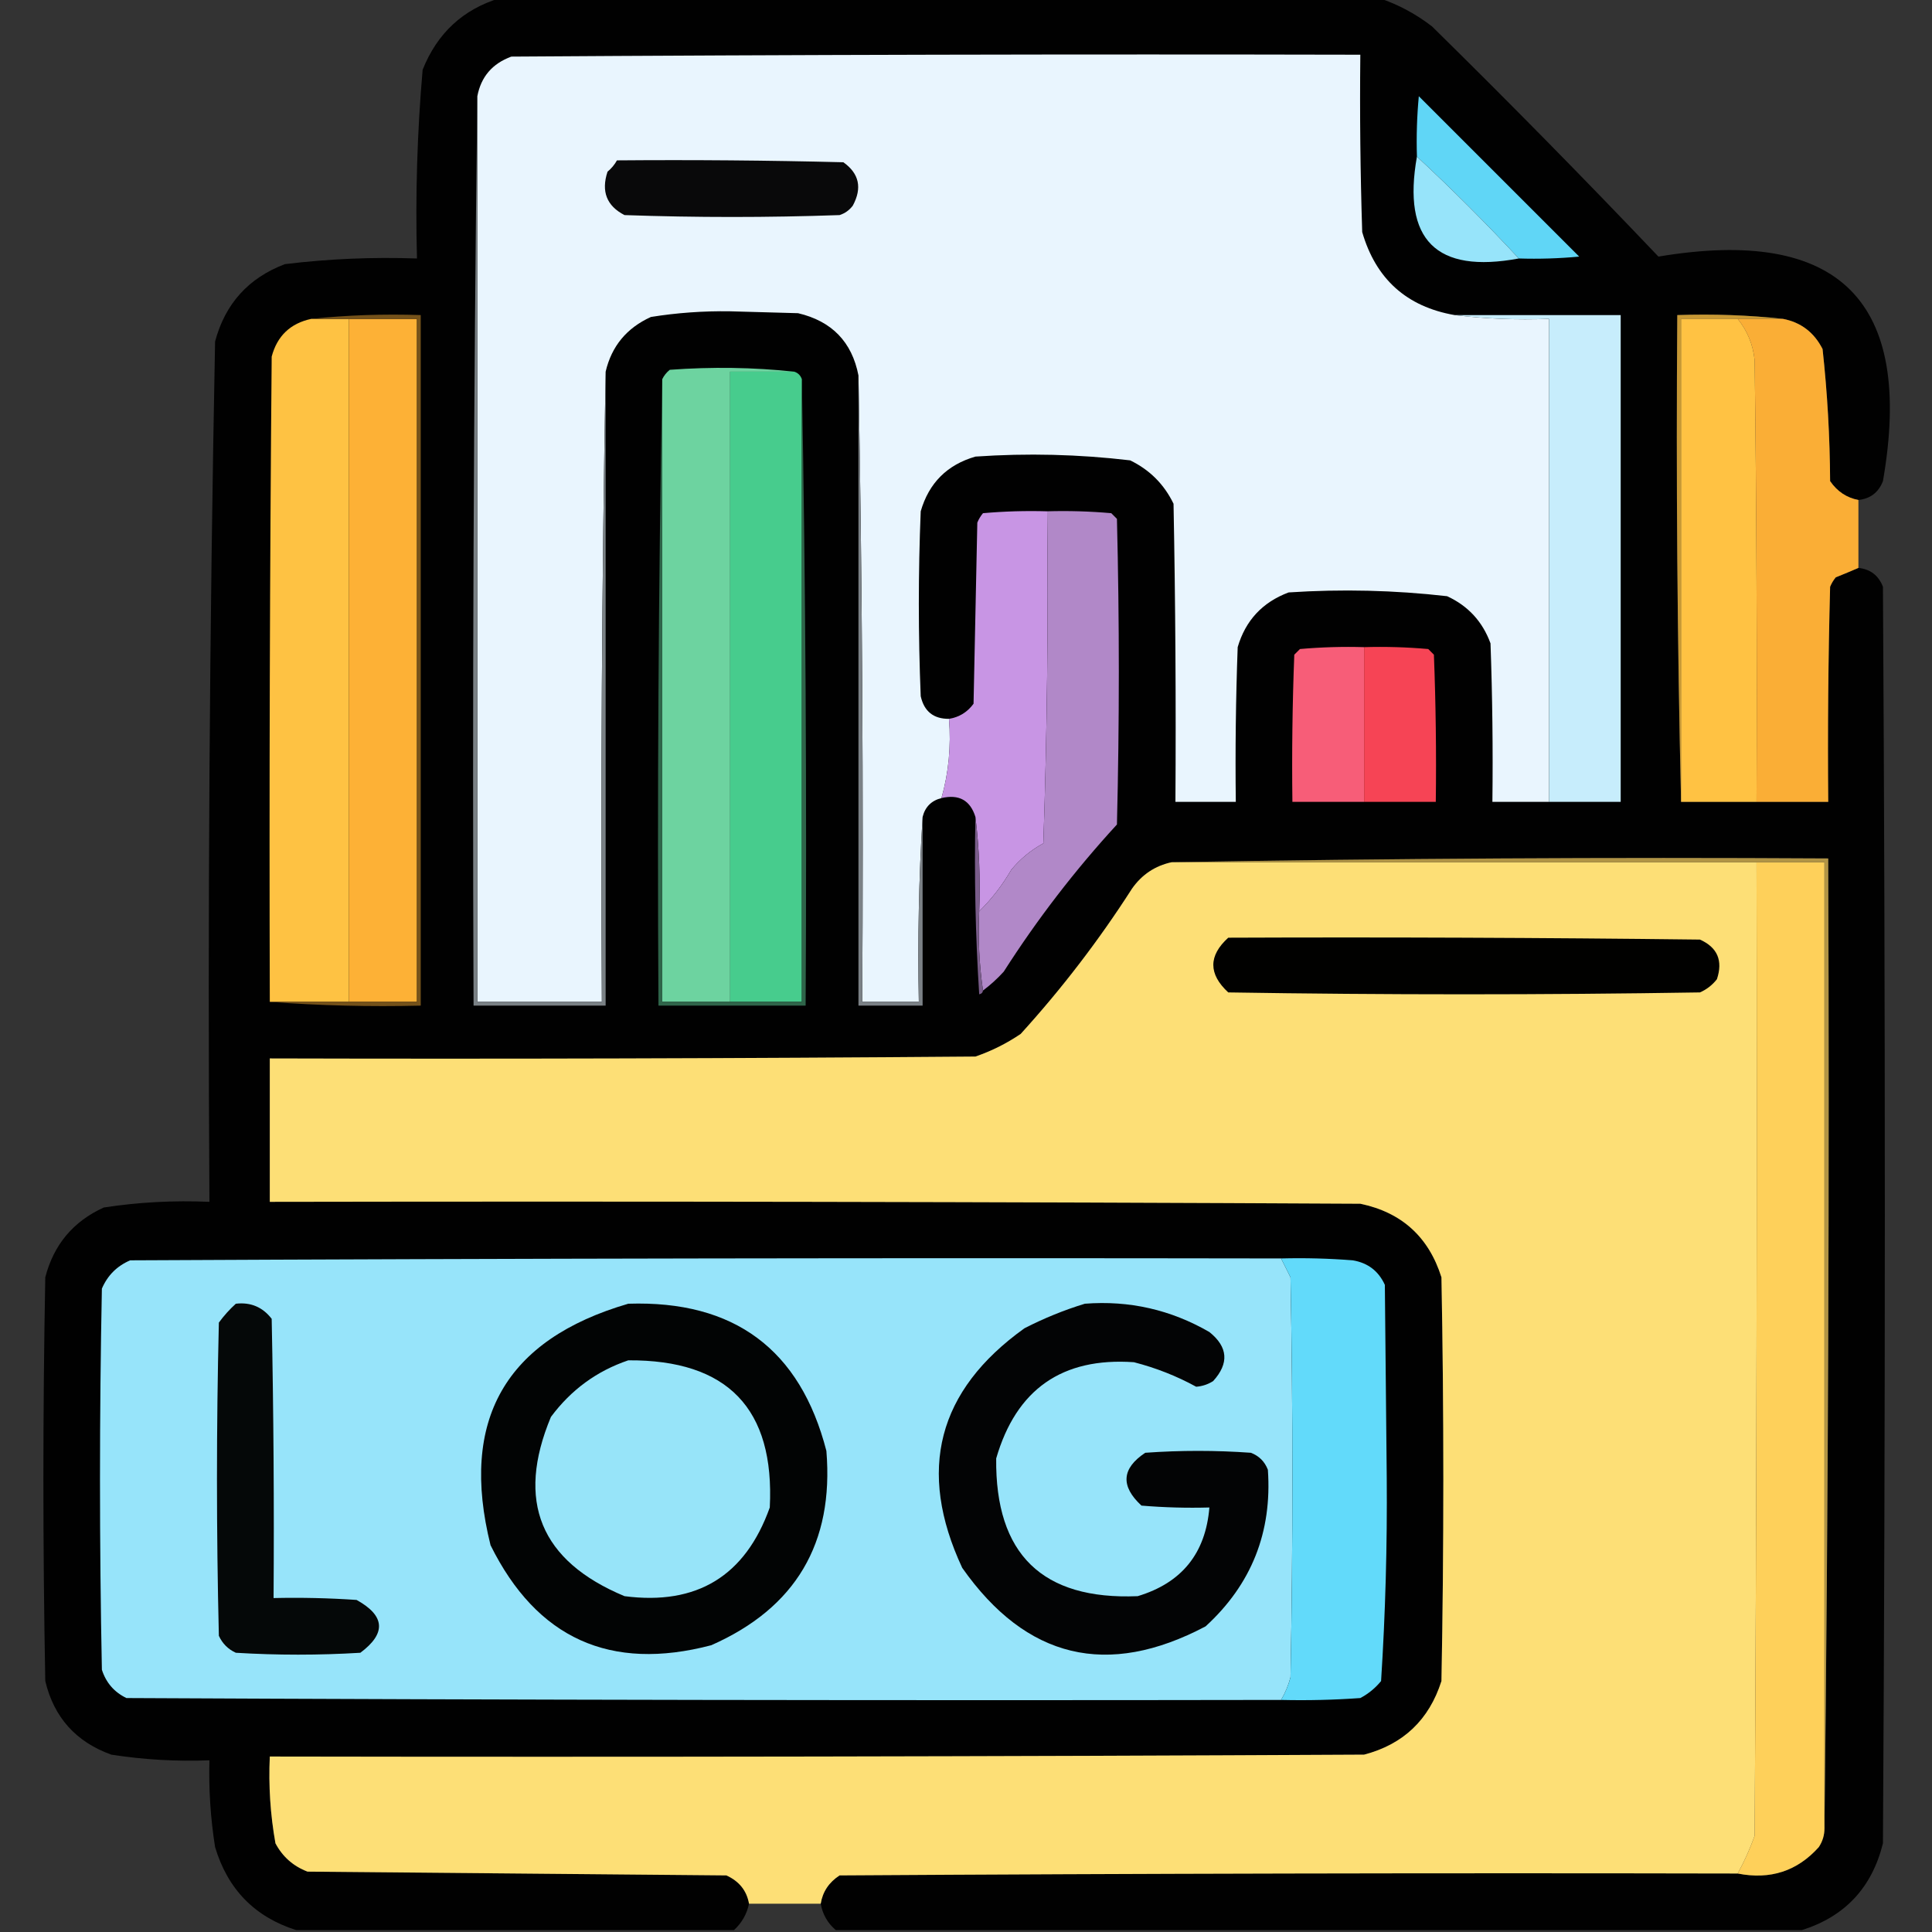 <?xml version="1.0" encoding="UTF-8"?>
<!DOCTYPE svg PUBLIC "-//W3C//DTD SVG 1.1//EN" "http://www.w3.org/Graphics/SVG/1.1/DTD/svg11.dtd">
<svg xmlns="http://www.w3.org/2000/svg" version="1.1" width="512px" height="512px" style="shape-rendering:geometricPrecision; text-rendering:geometricPrecision; image-rendering:optimizeQuality; fill-rule:evenodd; clip-rule:evenodd" xmlns:xlink="http://www.w3.org/1999/xlink">
<rect width="100%" height="100%" fill="#333333" stroke="none"/>
<g><path style="opacity:0.988" fill="#010101" d="M 132.5,-0.5 C 210.167,-0.5 287.833,-0.5 365.5,-0.5C 370.518,1.178 375.185,3.678 379.5,7C 399.862,27.028 419.862,47.361 439.5,68C 487.464,59.964 507.297,79.797 499,127.5C 497.836,130.495 495.669,132.161 492.5,132.5C 489.389,131.913 486.889,130.246 485,127.5C 484.936,115.762 484.27,104.096 483,92.5C 480.758,88.081 477.258,85.414 472.5,84.5C 463.348,83.506 454.015,83.173 444.5,83.5C 444.168,126.67 444.501,169.67 445.5,212.5C 452.167,212.5 458.833,212.5 465.5,212.5C 471.833,212.5 478.167,212.5 484.5,212.5C 484.333,193.497 484.5,174.497 485,155.5C 485.374,154.584 485.874,153.75 486.5,153C 488.611,152.155 490.611,151.322 492.5,150.5C 495.669,150.839 497.836,152.505 499,155.5C 499.667,266.5 499.667,377.5 499,488.5C 496.082,500.248 488.915,507.915 477.5,511.5C 392.167,511.5 306.833,511.5 221.5,511.5C 219.331,509.66 217.998,507.326 217.5,504.5C 218.01,501.336 219.676,498.836 222.5,497C 301.833,496.5 381.166,496.333 460.5,496.5C 469.127,498.211 476.293,495.878 482,489.5C 483.009,487.975 483.509,486.308 483.5,484.5C 484.499,399.002 484.833,313.335 484.5,227.5C 426.331,227.168 368.331,227.501 310.5,228.5C 306.112,229.448 302.612,231.781 300,235.5C 291.257,249.144 281.424,261.977 270.5,274C 266.779,276.527 262.779,278.527 258.5,280C 196.168,280.5 133.834,280.667 71.5,280.5C 71.5,293.167 71.5,305.833 71.5,318.5C 167.834,318.333 264.167,318.5 360.5,319C 371.457,321.289 378.624,327.789 382,338.5C 382.667,374.167 382.667,409.833 382,445.5C 378.727,455.774 371.894,462.274 361.5,465C 264.834,465.5 168.167,465.667 71.5,465.5C 71.144,473.238 71.644,480.905 73,488.5C 74.892,492.058 77.725,494.558 81.5,496C 118.5,496.333 155.5,496.667 192.5,497C 195.892,498.542 197.892,501.042 198.5,504.5C 197.911,507.276 196.578,509.61 194.5,511.5C 155.833,511.5 117.167,511.5 78.5,511.5C 67.517,508.016 60.35,500.682 57,489.5C 55.795,481.881 55.295,474.214 55.5,466.5C 46.774,466.839 38.107,466.339 29.5,465C 20.138,461.64 14.305,455.14 12,445.5C 11.333,409.833 11.333,374.167 12,338.5C 14.236,329.853 19.402,323.686 27.5,320C 36.752,318.583 46.085,318.083 55.5,318.5C 55.021,242.473 55.521,166.473 57,90.5C 59.67,80.497 65.837,73.664 75.5,70C 87.104,68.588 98.771,68.088 110.5,68.5C 110.059,51.777 110.559,35.11 112,18.5C 115.866,8.795 122.699,2.461 132.5,-0.5 Z"/></g>
<g><path style="opacity:1" fill="#e9f5fe" d="M 385.5,83.5 C 393.65,84.493 401.983,84.826 410.5,84.5C 410.5,127.167 410.5,169.833 410.5,212.5C 405.5,212.5 400.5,212.5 395.5,212.5C 395.667,198.496 395.5,184.496 395,170.5C 392.894,164.728 389.061,160.562 383.5,158C 369.556,156.405 355.556,156.072 341.5,157C 334.572,159.594 330.072,164.427 328,171.5C 327.5,185.163 327.333,198.829 327.5,212.5C 322.167,212.5 316.833,212.5 311.5,212.5C 311.667,186.165 311.5,159.831 311,133.5C 308.5,128.333 304.667,124.5 299.5,122C 285.903,120.388 272.236,120.055 258.5,121C 251,123.167 246.167,128 244,135.5C 243.333,151.833 243.333,168.167 244,184.5C 244.903,188.531 247.403,190.531 251.5,190.5C 252.071,197.781 251.405,204.781 249.5,211.5C 246.833,212.167 245.167,213.833 244.5,216.5C 243.504,232.658 243.17,248.991 243.5,265.5C 238.5,265.5 233.5,265.5 228.5,265.5C 228.832,209.997 228.499,154.664 227.5,99.5C 225.776,90.608 220.443,85.108 211.5,83C 205.5,82.833 199.5,82.667 193.5,82.5C 186.424,82.39 179.424,82.89 172.5,84C 166.082,86.911 162.082,91.744 160.5,98.5C 159.501,153.998 159.168,209.664 159.5,265.5C 148.5,265.5 137.5,265.5 126.5,265.5C 126.5,185.5 126.5,105.5 126.5,25.5C 127.473,20.353 130.473,16.853 135.5,15C 210.499,14.5 285.499,14.333 360.5,14.5C 360.333,30.17 360.5,45.837 361,61.5C 364.62,73.956 372.787,81.289 385.5,83.5 Z"/></g>
<g><path style="opacity:1" fill="#60d6f6" d="M 402.5,68.5 C 393.833,59.167 384.833,50.167 375.5,41.5C 375.334,36.156 375.501,30.823 376,25.5C 390.167,39.667 404.333,53.833 418.5,68C 413.177,68.499 407.844,68.666 402.5,68.5 Z"/></g>
<g><path style="opacity:1" fill="#09090a" d="M 163.5,42.5 C 183.503,42.333 203.503,42.5 223.5,43C 227.696,45.981 228.529,49.814 226,54.5C 225.097,55.701 223.931,56.535 222.5,57C 203.5,57.667 184.5,57.667 165.5,57C 160.776,54.565 159.276,50.731 161,45.5C 162.045,44.627 162.878,43.627 163.5,42.5 Z"/></g>
<g><path style="opacity:1" fill="#97e4fa" d="M 375.5,41.5 C 384.833,50.167 393.833,59.167 402.5,68.5C 380.579,72.579 371.579,63.579 375.5,41.5 Z"/></g>
<g><path style="opacity:1" fill="#fec243" d="M 82.5,84.5 C 85.833,84.5 89.167,84.5 92.5,84.5C 92.5,144.833 92.5,205.167 92.5,265.5C 85.5,265.5 78.5,265.5 71.5,265.5C 71.333,208.499 71.5,151.499 72,94.5C 73.456,89.022 76.956,85.688 82.5,84.5 Z"/></g>
<g><path style="opacity:1" fill="#fdb136" d="M 92.5,84.5 C 98.5,84.5 104.5,84.5 110.5,84.5C 110.5,144.833 110.5,205.167 110.5,265.5C 104.5,265.5 98.5,265.5 92.5,265.5C 92.5,205.167 92.5,144.833 92.5,84.5 Z"/></g>
<g><path style="opacity:1" fill="#75521a" d="M 82.5,84.5 C 91.986,83.506 101.652,83.173 111.5,83.5C 111.5,144.5 111.5,205.5 111.5,266.5C 97.99,266.829 84.656,266.496 71.5,265.5C 78.5,265.5 85.5,265.5 92.5,265.5C 98.5,265.5 104.5,265.5 110.5,265.5C 110.5,205.167 110.5,144.833 110.5,84.5C 104.5,84.5 98.5,84.5 92.5,84.5C 89.167,84.5 85.833,84.5 82.5,84.5 Z"/></g>
<g><path style="opacity:1" fill="#c7edfc" d="M 385.5,83.5 C 400.167,83.5 414.833,83.5 429.5,83.5C 429.5,126.5 429.5,169.5 429.5,212.5C 423.167,212.5 416.833,212.5 410.5,212.5C 410.5,169.833 410.5,127.167 410.5,84.5C 401.983,84.826 393.65,84.493 385.5,83.5 Z"/></g>
<g><path style="opacity:1" fill="#c79834" d="M 472.5,84.5 C 468.5,84.5 464.5,84.5 460.5,84.5C 455.5,84.5 450.5,84.5 445.5,84.5C 445.5,127.167 445.5,169.833 445.5,212.5C 444.501,169.67 444.168,126.67 444.5,83.5C 454.015,83.173 463.348,83.506 472.5,84.5 Z"/></g>
<g><path style="opacity:1" fill="#ffc243" d="M 460.5,84.5 C 463.086,87.679 464.586,91.346 465,95.5C 465.5,134.499 465.667,173.499 465.5,212.5C 458.833,212.5 452.167,212.5 445.5,212.5C 445.5,169.833 445.5,127.167 445.5,84.5C 450.5,84.5 455.5,84.5 460.5,84.5 Z"/></g>
<g><path style="opacity:1" fill="#faae36" d="M 460.5,84.5 C 464.5,84.5 468.5,84.5 472.5,84.5C 477.258,85.414 480.758,88.081 483,92.5C 484.27,104.096 484.936,115.762 485,127.5C 486.889,130.246 489.389,131.913 492.5,132.5C 492.5,138.5 492.5,144.5 492.5,150.5C 490.611,151.322 488.611,152.155 486.5,153C 485.874,153.75 485.374,154.584 485,155.5C 484.5,174.497 484.333,193.497 484.5,212.5C 478.167,212.5 471.833,212.5 465.5,212.5C 465.667,173.499 465.5,134.499 465,95.5C 464.586,91.346 463.086,87.679 460.5,84.5 Z"/></g>
<g><path style="opacity:1" fill="#6dd3a0" d="M 210.5,98.5 C 204.833,98.5 199.167,98.5 193.5,98.5C 193.5,154.167 193.5,209.833 193.5,265.5C 187.5,265.5 181.5,265.5 175.5,265.5C 175.5,210.5 175.5,155.5 175.5,100.5C 175.953,99.542 176.619,98.708 177.5,98C 188.674,97.174 199.674,97.341 210.5,98.5 Z"/></g>
<g><path style="opacity:1" fill="#47cc8d" d="M 210.5,98.5 C 211.5,98.833 212.167,99.5 212.5,100.5C 212.5,155.5 212.5,210.5 212.5,265.5C 206.167,265.5 199.833,265.5 193.5,265.5C 193.5,209.833 193.5,154.167 193.5,98.5C 199.167,98.5 204.833,98.5 210.5,98.5 Z"/></g>
<g><path style="opacity:1" fill="#7a8185" d="M 126.5,25.5 C 126.5,105.5 126.5,185.5 126.5,265.5C 137.5,265.5 148.5,265.5 159.5,265.5C 159.168,209.664 159.501,153.998 160.5,98.5C 160.5,154.5 160.5,210.5 160.5,266.5C 148.833,266.5 137.167,266.5 125.5,266.5C 125.167,185.998 125.501,105.665 126.5,25.5 Z"/></g>
<g><path style="opacity:1" fill="#2f654a" d="M 175.5,100.5 C 175.5,155.5 175.5,210.5 175.5,265.5C 181.5,265.5 187.5,265.5 193.5,265.5C 199.833,265.5 206.167,265.5 212.5,265.5C 212.5,210.5 212.5,155.5 212.5,100.5C 213.499,155.664 213.832,210.997 213.5,266.5C 200.5,266.5 187.5,266.5 174.5,266.5C 174.168,210.997 174.501,155.664 175.5,100.5 Z"/></g>
<g><path style="opacity:1" fill="#7b8186" d="M 227.5,99.5 C 228.499,154.664 228.832,209.997 228.5,265.5C 233.5,265.5 238.5,265.5 243.5,265.5C 243.17,248.991 243.504,232.658 244.5,216.5C 244.5,233.167 244.5,249.833 244.5,266.5C 238.833,266.5 233.167,266.5 227.5,266.5C 227.5,210.833 227.5,155.167 227.5,99.5 Z"/></g>
<g><path style="opacity:1" fill="#c895e4" d="M 277.5,135.5 C 277.833,164.841 277.5,194.174 276.5,223.5C 273.23,225.267 270.397,227.6 268,230.5C 265.63,234.597 262.797,238.264 259.5,241.5C 259.826,232.983 259.493,224.65 258.5,216.5C 257.131,212.083 254.131,210.417 249.5,211.5C 251.405,204.781 252.071,197.781 251.5,190.5C 254.195,190.067 256.362,188.734 258,186.5C 258.333,170.5 258.667,154.5 259,138.5C 259.374,137.584 259.874,136.75 260.5,136C 266.157,135.501 271.824,135.334 277.5,135.5 Z"/></g>
<g><path style="opacity:1" fill="#b188c8" d="M 277.5,135.5 C 283.176,135.334 288.843,135.501 294.5,136C 295,136.5 295.5,137 296,137.5C 296.667,164.5 296.667,191.5 296,218.5C 284.851,230.645 274.851,243.645 266,257.5C 264.296,259.373 262.463,261.04 260.5,262.5C 259.509,255.687 259.175,248.687 259.5,241.5C 262.797,238.264 265.63,234.597 268,230.5C 270.397,227.6 273.23,225.267 276.5,223.5C 277.5,194.174 277.833,164.841 277.5,135.5 Z"/></g>
<g><path style="opacity:1" fill="#f75d78" d="M 361.5,171.5 C 361.5,185.167 361.5,198.833 361.5,212.5C 355.167,212.5 348.833,212.5 342.5,212.5C 342.333,199.496 342.5,186.496 343,173.5C 343.5,173 344,172.5 344.5,172C 350.157,171.501 355.824,171.334 361.5,171.5 Z"/></g>
<g><path style="opacity:1" fill="#f64455" d="M 361.5,171.5 C 367.176,171.334 372.843,171.501 378.5,172C 379,172.5 379.5,173 380,173.5C 380.5,186.496 380.667,199.496 380.5,212.5C 374.167,212.5 367.833,212.5 361.5,212.5C 361.5,198.833 361.5,185.167 361.5,171.5 Z"/></g>
<g><path style="opacity:1" fill="#fddf76" d="M 310.5,228.5 C 362.167,228.5 413.833,228.5 465.5,228.5C 465.667,314.501 465.5,400.501 465,486.5C 463.746,490.004 462.246,493.337 460.5,496.5C 381.166,496.333 301.833,496.5 222.5,497C 219.676,498.836 218.01,501.336 217.5,504.5C 211.167,504.5 204.833,504.5 198.5,504.5C 197.892,501.042 195.892,498.542 192.5,497C 155.5,496.667 118.5,496.333 81.5,496C 77.725,494.558 74.892,492.058 73,488.5C 71.644,480.905 71.144,473.238 71.5,465.5C 168.167,465.667 264.834,465.5 361.5,465C 371.894,462.274 378.727,455.774 382,445.5C 382.667,409.833 382.667,374.167 382,338.5C 378.624,327.789 371.457,321.289 360.5,319C 264.167,318.5 167.834,318.333 71.5,318.5C 71.5,305.833 71.5,293.167 71.5,280.5C 133.834,280.667 196.168,280.5 258.5,280C 262.779,278.527 266.779,276.527 270.5,274C 281.424,261.977 291.257,249.144 300,235.5C 302.612,231.781 306.112,229.448 310.5,228.5 Z"/></g>
<g><path style="opacity:1" fill="#fed05a" d="M 465.5,228.5 C 471.5,228.5 477.5,228.5 483.5,228.5C 483.5,313.833 483.5,399.167 483.5,484.5C 483.509,486.308 483.009,487.975 482,489.5C 476.293,495.878 469.127,498.211 460.5,496.5C 462.246,493.337 463.746,490.004 465,486.5C 465.5,400.501 465.667,314.501 465.5,228.5 Z"/></g>
<g><path style="opacity:1" fill="#b19445" d="M 310.5,228.5 C 368.331,227.501 426.331,227.168 484.5,227.5C 484.833,313.335 484.499,399.002 483.5,484.5C 483.5,399.167 483.5,313.833 483.5,228.5C 477.5,228.5 471.5,228.5 465.5,228.5C 413.833,228.5 362.167,228.5 310.5,228.5 Z"/></g>
<g><path style="opacity:1" fill="#7a5d8b" d="M 258.5,216.5 C 259.493,224.65 259.826,232.983 259.5,241.5C 259.175,248.687 259.509,255.687 260.5,262.5C 260.44,263.043 260.107,263.376 259.5,263.5C 258.501,247.848 258.167,232.181 258.5,216.5 Z"/></g>
<g><path style="opacity:1" fill="#010100" d="M 325.5,248.5 C 367.168,248.333 408.835,248.5 450.5,249C 455.143,251.072 456.643,254.572 455,259.5C 453.786,261.049 452.286,262.215 450.5,263C 408.833,263.667 367.167,263.667 325.5,263C 320.225,258.122 320.225,253.289 325.5,248.5 Z"/></g>
<g><path style="opacity:1" fill="#97e4fa" d="M 339.5,333.5 C 340.32,335.14 341.153,336.807 342,338.5C 342.667,373.833 342.667,409.167 342,444.5C 341.427,446.641 340.594,448.641 339.5,450.5C 237.499,450.667 135.499,450.5 33.5,450C 30.272,448.437 28.105,445.937 27,442.5C 26.333,408.833 26.333,375.167 27,341.5C 28.5,338 31,335.5 34.5,334C 136.166,333.5 237.833,333.333 339.5,333.5 Z"/></g>
<g><path style="opacity:1" fill="#62dafa" d="M 339.5,333.5 C 345.842,333.334 352.175,333.5 358.5,334C 362.499,334.668 365.332,336.835 367,340.5C 367.167,357.5 367.333,374.5 367.5,391.5C 367.647,409.563 367.147,427.563 366,445.5C 364.457,447.378 362.624,448.878 360.5,450C 353.508,450.5 346.508,450.666 339.5,450.5C 340.594,448.641 341.427,446.641 342,444.5C 342.667,409.167 342.667,373.833 342,338.5C 341.153,336.807 340.32,335.14 339.5,333.5 Z"/></g>
<g><path style="opacity:1" fill="#050808" d="M 62.5,345.5 C 66.426,345.047 69.592,346.38 72,349.5C 72.5,374.164 72.667,398.831 72.5,423.5C 79.841,423.334 87.174,423.5 94.5,424C 102.073,428.187 102.406,432.854 95.5,438C 84.5,438.667 73.5,438.667 62.5,438C 60.448,437.07 58.948,435.57 58,433.5C 57.333,405.833 57.333,378.167 58,350.5C 59.366,348.638 60.866,346.972 62.5,345.5 Z"/></g>
<g><path style="opacity:1" fill="#020404" d="M 166.5,345.5 C 194.558,344.586 212.058,357.586 219,384.5C 221.026,408.955 210.86,426.121 188.5,436C 161.741,443.035 142.241,434.202 130,409.5C 121.741,376.338 133.908,355.005 166.5,345.5 Z"/></g>
<g><path style="opacity:1" fill="#030405" d="M 287.5,345.5 C 299.271,344.59 310.271,347.09 320.5,353C 325.436,356.958 325.769,361.291 321.5,366C 320.127,366.875 318.627,367.375 317,367.5C 311.812,364.66 306.312,362.494 300.5,361C 281.488,359.675 269.322,368.175 264,386.5C 263.718,411.885 276.218,424.052 301.5,423C 313.17,419.495 319.503,411.662 320.5,399.5C 314.491,399.666 308.491,399.499 302.5,399C 296.908,393.833 297.241,389.167 303.5,385C 312.833,384.333 322.167,384.333 331.5,385C 333.667,385.833 335.167,387.333 336,389.5C 337.157,406.037 331.657,419.87 319.5,431C 293.453,444.762 271.953,439.595 255,415.5C 242.95,389.667 248.45,368.501 271.5,352C 276.744,349.315 282.077,347.148 287.5,345.5 Z"/></g>
<g><path style="opacity:1" fill="#97e4f9" d="M 166.5,360.5 C 192.837,360.335 205.337,373.335 204,399.5C 197.508,417.665 184.675,425.498 165.5,423C 143.172,413.687 136.672,397.854 146,375.5C 151.329,368.323 158.162,363.323 166.5,360.5 Z"/></g>
</svg>
